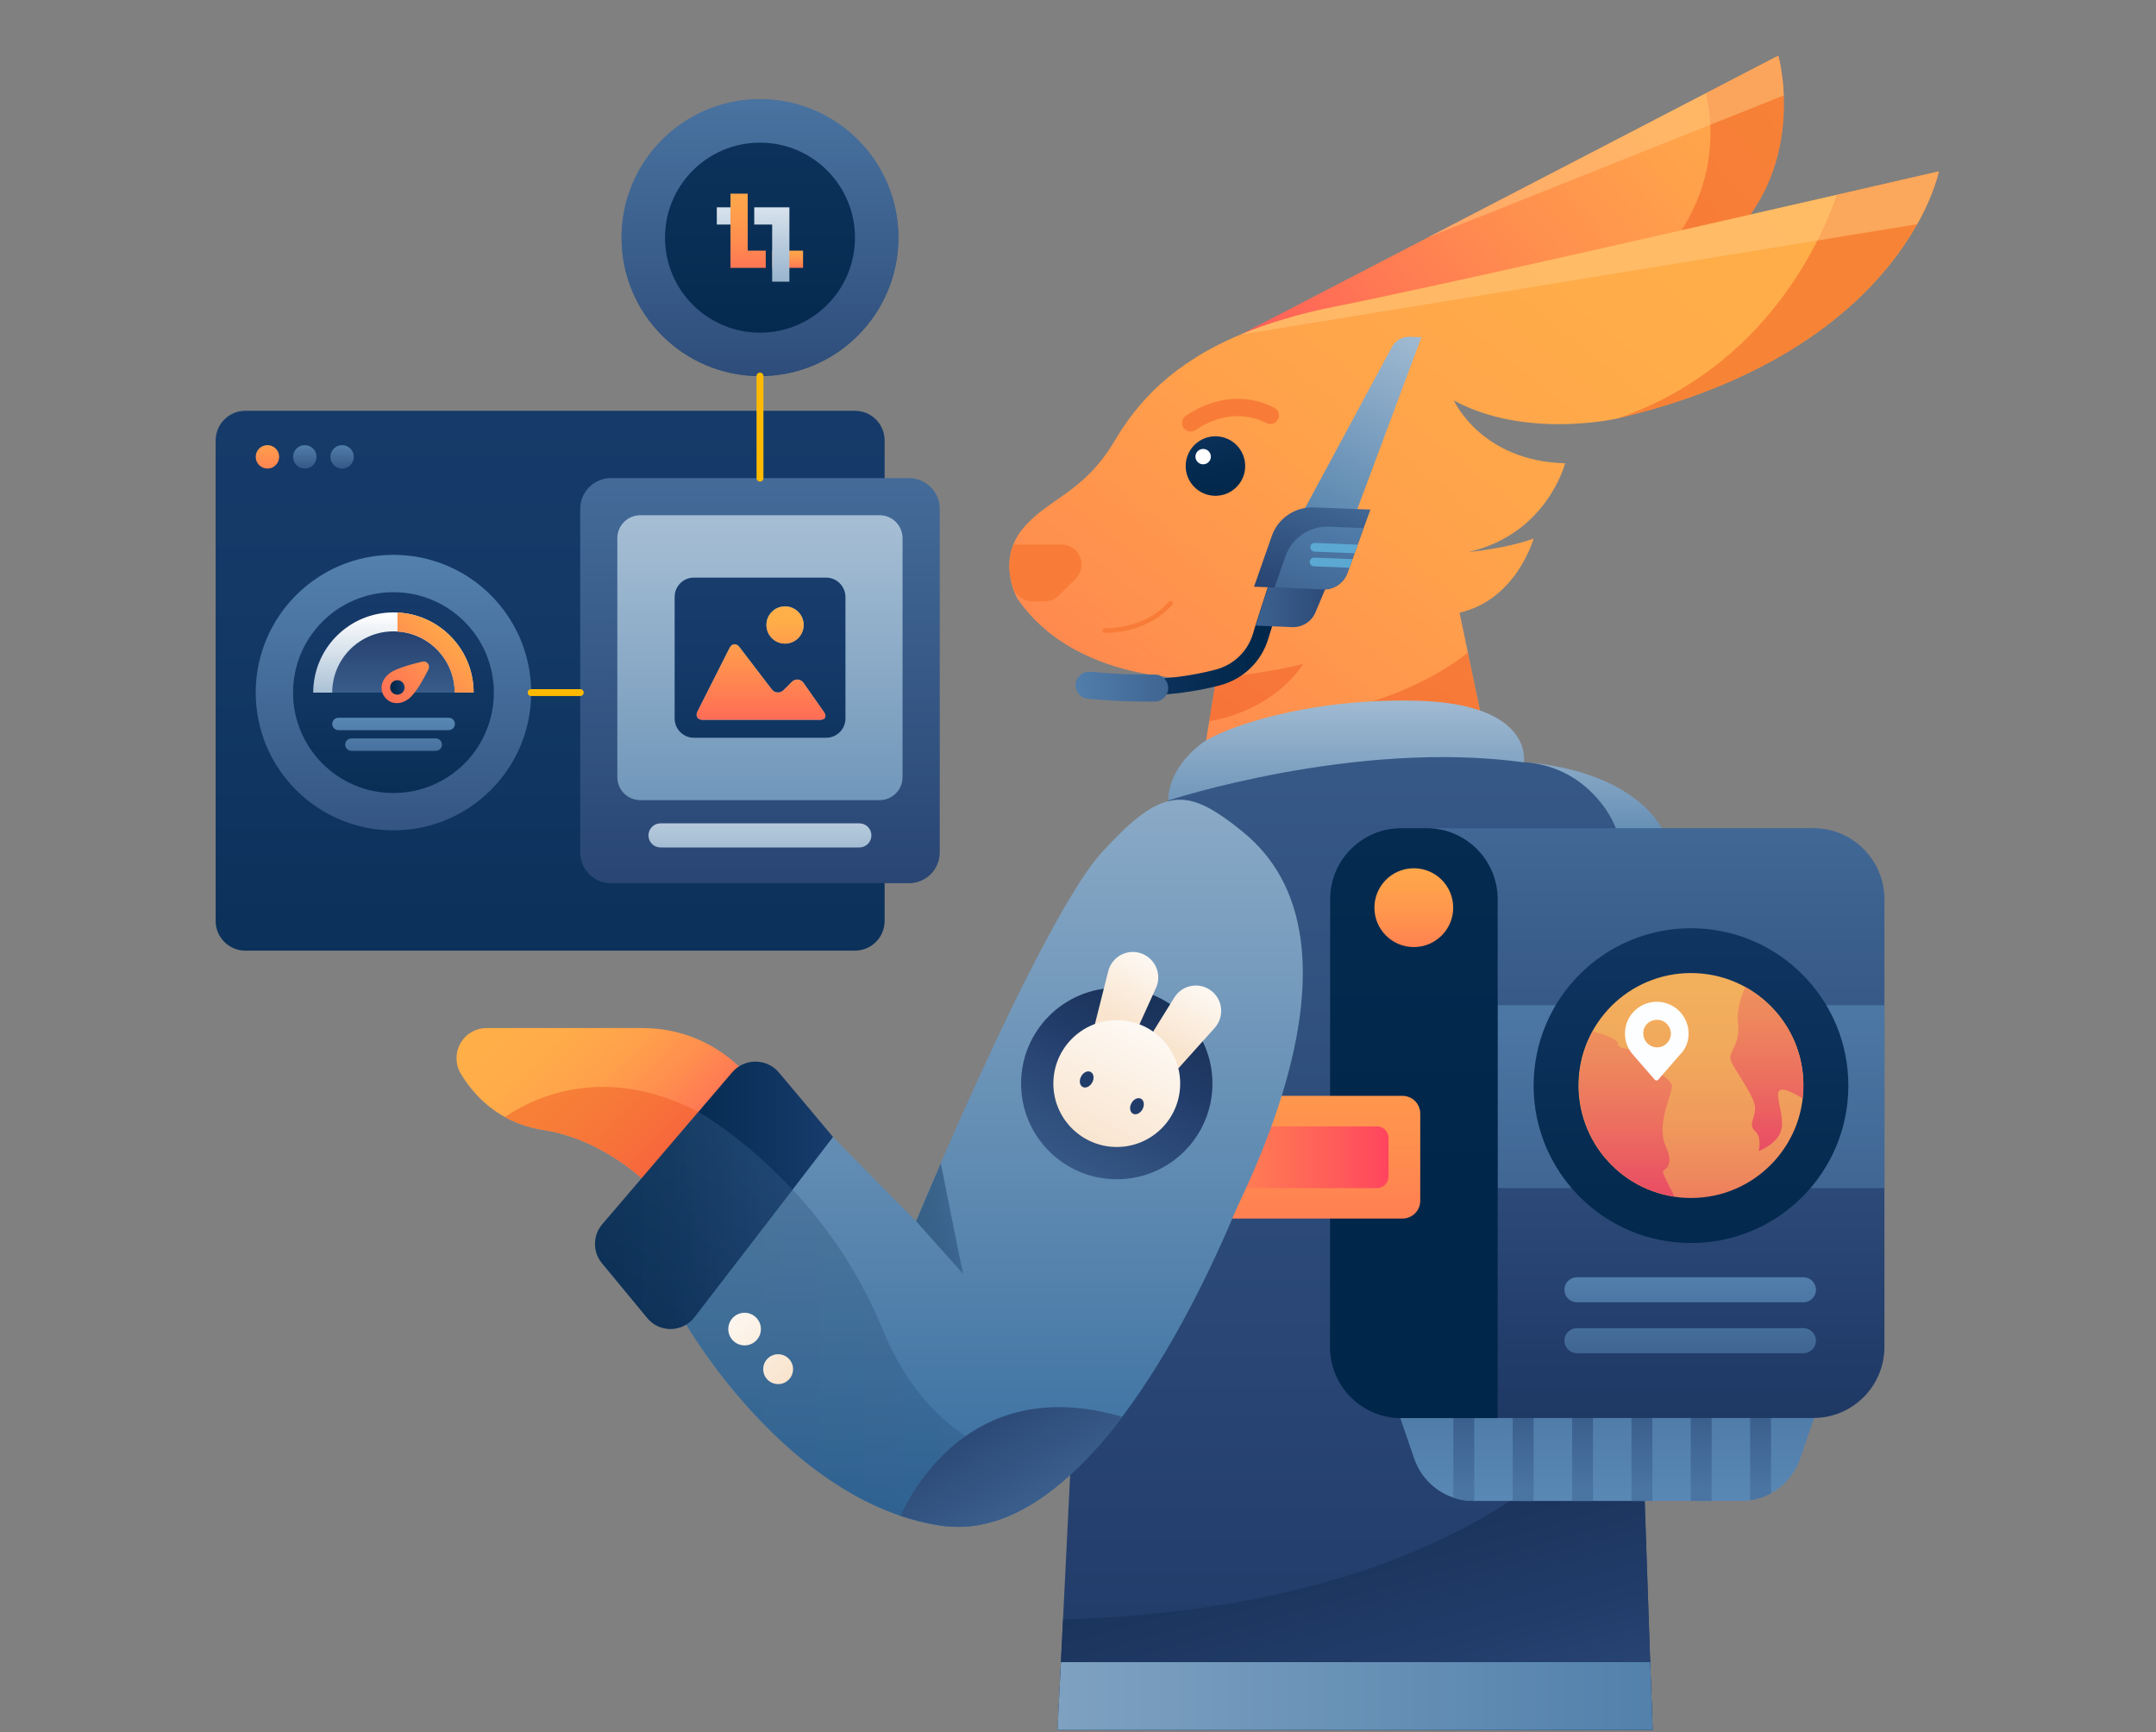 <svg width="300" height="241" viewBox="0 0 300 241" fill="none" xmlns="http://www.w3.org/2000/svg">
<rect x="0" y="0" width="300" height="241" fill="#808080" stroke="none"/>
<g clip-path="url(#clip0_2_1017)">
<g clip-path="url(#clip1_2_1017)">
<path d="M212.039 106.058C212.039 106.058 228.198 106.586 232.258 117.311V127.939H208.395L212.039 106.058Z" fill="url(#paint0_linear_2_1017)"/>
<path d="M229.957 240.67H147.163L147.626 231.24L147.914 225.326L148.905 205.203L149.337 196.444L163.194 130.832L162.731 116.671L162.555 111.428V111.349L185.411 101.135L212.023 106.026C217.586 106.41 221.07 109.383 223.132 112.164C224.794 114.401 225.721 117.103 225.817 119.9L228.262 191.409L229.621 231.224L229.957 240.67Z" fill="url(#paint1_linear_2_1017)"/>
<path d="M229.957 240.67H147.163L147.626 231.24L147.914 225.326C196.983 223.728 218.784 205.283 228.262 191.425L229.621 231.24L229.957 240.67Z" fill="url(#paint2_linear_2_1017)"/>
<path d="M253.452 194.287L250.479 202.95C249.76 205.043 248.29 206.721 246.436 207.745C245.54 208.24 244.566 208.576 243.526 208.72C243.111 208.783 242.696 208.815 242.264 208.815H205.007C204.048 208.815 203.105 208.656 202.225 208.352C199.732 207.505 197.686 205.539 196.791 202.95L193.818 194.287H253.452Z" fill="url(#paint3_linear_2_1017)"/>
<path d="M205.134 195.613V208.815H205.007C204.048 208.815 203.105 208.655 202.225 208.351V195.613H205.134ZM210.489 195.613V208.815H213.398V195.613H210.489ZM218.752 195.613V208.815H221.661V195.613H218.752ZM227.016 195.613V208.815H229.925V195.613H227.016ZM235.263 195.613V208.815H238.172V195.613H235.263ZM243.526 195.613V208.719C244.565 208.575 245.54 208.24 246.435 207.744V195.613H243.526Z" fill="url(#paint4_linear_2_1017)"/>
<path d="M262.211 125.111V187.382C262.211 192.848 257.784 197.275 252.317 197.275H194.953C189.487 197.275 185.059 192.848 185.059 187.382V125.111C185.059 119.644 189.487 115.217 194.953 115.217H252.317C257.784 115.217 262.211 119.644 262.211 125.111Z" fill="url(#paint5_linear_2_1017)"/>
<path d="M262.211 139.847H208.395V165.293H262.211V139.847Z" fill="url(#paint6_linear_2_1017)"/>
<path d="M208.395 197.291H194.969C189.503 197.291 185.075 192.864 185.075 187.398V125.111C185.075 119.644 189.503 115.217 194.969 115.217H198.501C203.968 115.217 208.395 119.644 208.395 125.111V197.291Z" fill="url(#paint7_linear_2_1017)"/>
<path d="M195.145 169.528H171.17C169.795 169.528 168.693 168.425 168.693 167.051V154.935C168.693 153.561 169.795 152.458 171.17 152.458H195.145C196.519 152.458 197.622 153.561 197.622 154.935V167.051C197.622 168.425 196.519 169.528 195.145 169.528Z" fill="url(#paint8_linear_2_1017)"/>
<path d="M191.597 165.293H170.323C169.428 165.293 168.708 164.573 168.708 163.678V158.324C168.708 157.429 169.428 156.709 170.323 156.709H191.597C192.492 156.709 193.211 157.429 193.211 158.324V163.678C193.211 164.557 192.492 165.293 191.597 165.293Z" fill="url(#paint9_linear_2_1017)"/>
<path d="M196.727 131.759C199.755 131.759 202.209 129.305 202.209 126.277C202.209 123.249 199.755 120.795 196.727 120.795C193.699 120.795 191.245 123.249 191.245 126.277C191.245 129.305 193.699 131.759 196.727 131.759Z" fill="url(#paint10_linear_2_1017)"/>
<path d="M235.295 172.933C247.394 172.933 257.192 163.135 257.192 151.035C257.192 138.936 247.394 129.138 235.295 129.138C223.196 129.138 213.398 138.952 213.398 151.035C213.398 163.119 223.212 172.933 235.295 172.933Z" fill="url(#paint11_linear_2_1017)"/>
<path d="M235.295 166.667C243.942 166.667 250.943 159.666 250.943 151.019C250.943 142.372 243.942 135.372 235.295 135.372C226.648 135.372 219.647 142.372 219.647 151.019C219.663 159.666 226.664 166.667 235.295 166.667Z" fill="url(#paint12_linear_2_1017)"/>
<path d="M242.839 137.306C242.184 138.888 241.64 140.726 241.832 142.181C242.248 145.521 240.378 146.256 240.825 147.519C241.273 148.782 244.214 152.554 244.214 154.136C244.214 155.718 243.207 156.438 244.214 157.365C245.221 158.244 244.709 160.13 244.709 160.13C244.709 160.13 247.97 158.979 247.97 156.438C247.97 153.944 246.707 151.675 247.97 151.595C248.577 151.563 249.776 152.17 250.815 152.794C250.895 152.186 250.927 151.563 250.927 150.955C250.943 145.105 247.682 139.991 242.839 137.306Z" fill="url(#paint13_linear_2_1017)"/>
<path d="M232.642 151.019C232.53 149.948 228.406 147.791 228.342 146.784C228.23 145.777 225.002 146.208 225.114 145.201C225.146 144.546 223.084 143.859 221.613 143.475C220.382 145.713 219.695 148.286 219.695 151.003C219.695 158.851 225.465 165.34 232.993 166.459C232.258 165.037 231.379 163.262 231.379 163.039C231.379 162.655 233.153 162.463 231.763 159.426C230.388 156.406 232.77 152.106 232.642 151.019Z" fill="url(#paint14_linear_2_1017)"/>
<path d="M234.959 143.795C234.959 141.366 232.993 139.368 230.532 139.368C228.102 139.368 226.105 141.334 226.105 143.795C226.105 144.914 226.52 145.905 227.176 146.672L230.244 150.204C230.404 150.364 230.628 150.364 230.74 150.204L233.808 146.672C234.576 145.905 234.959 144.914 234.959 143.795ZM230.58 141.877C231.651 141.877 232.498 142.756 232.498 143.795C232.498 144.866 231.619 145.713 230.58 145.713C229.509 145.713 228.662 144.834 228.662 143.795C228.614 142.724 229.493 141.877 230.58 141.877Z" fill="#FDFEFF"/>
<path d="M250.943 188.261H219.424C218.465 188.261 217.681 187.477 217.681 186.518C217.681 185.559 218.465 184.776 219.424 184.776H250.943C251.902 184.776 252.685 185.559 252.685 186.518C252.685 187.477 251.902 188.261 250.943 188.261Z" fill="url(#paint15_linear_2_1017)"/>
<path d="M250.943 181.18H219.423C218.464 181.18 217.681 180.397 217.681 179.438C217.681 178.479 218.464 177.695 219.423 177.695H250.943C251.902 177.695 252.685 178.479 252.685 179.438C252.685 180.397 251.902 181.18 250.943 181.18Z" fill="url(#paint16_linear_2_1017)"/>
<path d="M171.809 168.729C168.677 176.177 163.21 187.749 156.146 197.115C154.196 199.705 152.118 202.134 149.928 204.244C149.592 204.564 149.257 204.883 148.905 205.203C143.407 210.222 137.285 213.243 130.748 212.236C128.878 211.948 127.056 211.485 125.298 210.893C107.109 204.739 95.281 183.961 95.281 183.961C95.281 183.961 101.483 172.581 109.091 164.27C111.28 161.872 113.598 159.73 115.9 158.18L127.456 169.896C127.456 169.896 133.961 154.184 140.961 139.847C141.841 138.025 142.736 136.235 143.631 134.509C147.227 127.492 150.743 121.387 153.38 118.51C157.185 114.354 159.95 112.1 162.555 111.461C164.857 110.885 167.03 111.557 169.652 113.283C170.659 113.938 171.729 114.753 172.912 115.712C191.421 130.689 173.743 164.158 171.809 168.729Z" fill="url(#paint17_linear_2_1017)"/>
<path opacity="0.2" d="M149.928 204.244C144.174 209.822 137.701 213.291 130.764 212.22C109.522 208.943 95.297 183.945 95.297 183.945C95.297 183.945 101.515 172.565 109.107 164.254C113.902 169.145 119.128 175.97 122.788 184.888C129.486 201.223 141.936 204.34 149.928 204.244Z" fill="url(#paint18_linear_2_1017)"/>
<path d="M103.608 187.174C104.862 187.174 105.878 186.158 105.878 184.904C105.878 183.651 104.862 182.635 103.608 182.635C102.355 182.635 101.339 183.651 101.339 184.904C101.339 186.158 102.355 187.174 103.608 187.174Z" fill="url(#paint19_linear_2_1017)"/>
<path d="M108.275 192.56C109.423 192.56 110.353 191.63 110.353 190.482C110.353 189.335 109.423 188.404 108.275 188.404C107.128 188.404 106.198 189.335 106.198 190.482C106.198 191.63 107.128 192.56 108.275 192.56Z" fill="url(#paint20_linear_2_1017)"/>
<path d="M232.546 38.992C229.637 40.447 178.394 53.361 178.394 53.361L172.624 46.552L198.629 33.062L247.442 7.745C247.442 7.745 248.066 9.95 248.194 13.275C248.481 20.196 246.611 31.959 232.546 38.992Z" fill="url(#paint21_linear_2_1017)"/>
<path opacity="0.5" d="M225.002 41.262C229.094 40.143 231.939 39.296 232.562 38.992C253.388 28.587 247.458 7.745 247.458 7.745L237.373 12.971C238.556 18.038 239.643 30.665 225.002 41.262Z" fill="#F15A24"/>
<path d="M269.786 23.84C269.786 23.84 269.196 26.861 266.766 31.192C262.195 39.328 251.103 52.082 225.114 58.204C225.114 58.204 212.295 61.177 202.306 55.711C202.306 55.711 206.061 64.15 217.777 64.454C217.777 64.454 215.284 74.299 204.335 76.793C204.335 76.793 209.434 76.377 213.398 74.923C213.398 74.923 211 83.458 203.089 85.232L204.255 90.81L206.525 101.679L186.722 104.332L167.174 106.953L168.261 100.336L169.236 94.374C169.236 94.374 150.28 96.037 141.537 83.234C141.537 83.234 141.345 82.882 141.105 82.259C140.61 80.916 139.971 78.375 140.993 75.77C141.265 75.098 141.633 74.411 142.16 73.756C145.597 69.376 150.695 68.753 155.075 61.369C158.239 56.014 163.034 50.564 172.624 46.536C176.285 45.002 180.648 43.659 185.891 42.62C199.237 39.983 235.359 31.735 255.578 27.1C264.097 25.151 269.786 23.84 269.786 23.84Z" fill="url(#paint22_linear_2_1017)"/>
<path opacity="0.5" d="M206.509 101.679L186.722 104.332C181.303 102.318 176.301 100.416 176.301 100.416C191.964 99.074 200.611 93.703 204.24 90.794L206.509 101.679Z" fill="#F15A24"/>
<path opacity="0.5" d="M269.786 23.84C269.786 23.84 264.944 48.838 225.114 58.204C245.524 51.155 253.34 33.622 255.594 27.116C264.097 25.151 269.786 23.84 269.786 23.84Z" fill="#F15A24"/>
<path d="M162.571 111.365C162.571 111.365 188.496 102.83 212.039 106.058C212.039 106.058 213.462 97.939 197.287 97.492C181.959 97.06 169.891 101.311 167.11 103.501C162.219 107.305 162.571 111.365 162.571 111.365Z" fill="url(#paint23_linear_2_1017)"/>
<path opacity="0.5" d="M181.319 92.376C181.319 92.376 177.739 98.626 168.261 100.352L169.236 94.39C169.236 94.39 176.732 93.559 181.319 92.376Z" fill="#F15A24"/>
<path d="M169.124 68.977C171.41 68.977 173.264 67.123 173.264 64.837C173.264 62.551 171.41 60.697 169.124 60.697C166.838 60.697 164.984 62.551 164.984 64.837C164.984 67.123 166.838 68.977 169.124 68.977Z" fill="url(#paint24_linear_2_1017)"/>
<path d="M167.414 64.598C168.005 64.598 168.485 64.118 168.485 63.527C168.485 62.936 168.005 62.456 167.414 62.456C166.823 62.456 166.343 62.936 166.343 63.527C166.343 64.118 166.823 64.598 167.414 64.598Z" fill="white"/>
<path d="M165.672 60.042C165.304 60.042 164.952 59.883 164.713 59.579C164.313 59.052 164.409 58.3 164.936 57.901C165.176 57.725 170.85 53.441 177.308 56.718C177.899 57.022 178.139 57.741 177.835 58.332C177.531 58.924 176.812 59.163 176.221 58.86C171.138 56.286 166.599 59.659 166.407 59.803C166.183 59.963 165.927 60.042 165.672 60.042Z" fill="#F87C38"/>
<path d="M149.672 80.517L147.323 82.867C146.811 83.378 146.124 83.666 145.405 83.666H143.631C142.911 83.666 142.224 83.378 141.713 82.867L141.121 82.275C140.626 80.933 139.986 78.391 141.009 75.786C141.137 75.77 141.265 75.754 141.393 75.754H147.642C148.409 75.754 149.161 76.042 149.704 76.585C150.759 77.704 150.743 79.446 149.672 80.517Z" fill="#F87C38"/>
<path d="M153.972 88.045C153.812 88.045 153.716 88.045 153.7 88.045C153.524 88.029 153.38 87.885 153.397 87.71C153.412 87.534 153.556 87.406 153.732 87.406C153.78 87.406 159.151 87.63 162.651 83.714C162.763 83.586 162.97 83.57 163.098 83.682C163.226 83.794 163.242 84.001 163.13 84.129C159.838 87.805 155.171 88.045 153.972 88.045Z" fill="#F87C38"/>
<path opacity="0.5" d="M269.786 23.84C269.786 23.84 269.196 26.861 266.766 31.192L172.624 46.552C176.285 45.018 180.648 43.675 185.891 42.636C199.237 39.999 235.359 31.752 255.578 27.116C264.097 25.151 269.786 23.84 269.786 23.84Z" fill="#FFCA83"/>
<path opacity="0.5" d="M248.21 13.275L198.629 33.062L247.442 7.745C247.442 7.745 248.082 9.95 248.21 13.275Z" fill="#FFCA83"/>
<path d="M152.262 95.317C152.198 95.941 152.661 96.484 153.269 96.548C154.275 96.644 155.234 96.708 156.178 96.74C162.043 96.964 166.695 96.149 169.731 95.35C172.976 94.502 175.501 92.073 176.476 88.876L177.004 87.15L178.474 82.371C178.666 81.78 178.331 81.156 177.723 80.965C177.276 80.837 176.828 80.98 176.54 81.3L174.75 86.83L174.686 87.038L174.335 88.205C173.583 90.65 171.649 92.504 169.156 93.16C165.816 94.039 160.381 94.95 153.476 94.295C152.869 94.247 152.326 94.694 152.262 95.317Z" fill="url(#paint25_linear_2_1017)"/>
<path d="M156.273 97.539C157.76 97.603 159.246 97.619 160.701 97.603C161.74 97.587 162.571 96.74 162.555 95.701C162.539 94.662 161.692 93.831 160.653 93.847C157.712 93.879 154.707 93.751 151.718 93.463C150.679 93.367 149.768 94.119 149.672 95.158C149.576 96.197 150.327 97.108 151.367 97.203C152.997 97.363 154.643 97.475 156.273 97.539Z" fill="url(#paint26_linear_2_1017)"/>
<path d="M174.702 87.038L179.817 87.246C181.223 87.294 182.502 86.479 183.045 85.184L184.532 81.652L176.796 80.613L176.572 81.3L174.782 86.83L174.702 87.038Z" fill="url(#paint27_linear_2_1017)"/>
<path d="M188.416 72.03L197.782 46.92L196.184 46.856C195.145 46.808 194.17 47.367 193.675 48.278L180.776 72.205L188.416 72.03Z" fill="url(#paint28_linear_2_1017)"/>
<path d="M174.495 81.62L184.068 82.004C185.603 82.068 186.993 81.124 187.505 79.686L189.758 73.452L190.686 70.895L182.806 70.591C180.201 70.496 177.835 72.094 176.972 74.555L174.495 81.62Z" fill="url(#paint29_linear_2_1017)"/>
<path d="M177.355 81.731L184.052 82.003C185.587 82.067 186.977 81.124 187.489 79.686L187.745 78.982L188.176 77.784L188.464 76.968L188.895 75.77L189.727 73.468L184.916 73.276C182.214 73.164 179.753 74.843 178.858 77.4L177.355 81.731Z" fill="url(#paint30_linear_2_1017)"/>
<path d="M182.326 76.105C182.31 76.441 182.582 76.729 182.918 76.745L188.496 76.969L188.927 75.77L182.966 75.53C182.63 75.514 182.342 75.77 182.326 76.105Z" fill="#5BA8D3"/>
<path d="M182.246 78.151C182.23 78.487 182.502 78.775 182.838 78.791L187.761 78.983L188.192 77.784L182.886 77.576C182.55 77.56 182.262 77.816 182.246 78.151Z" fill="#5BA8D3"/>
<path d="M103.928 149.485L98.574 155.447L90.182 164.797C90.182 164.797 84.252 158.548 75.494 157.189C73.448 156.87 71.706 156.214 70.235 155.399C66.911 153.545 64.977 150.844 64.098 149.341C63.906 149.022 63.762 148.67 63.666 148.318C63.57 147.967 63.522 147.583 63.522 147.216C63.522 144.898 65.392 143.028 67.71 143.028H89.479C94.61 143.028 99.517 145.058 103.145 148.686L103.928 149.485Z" fill="url(#paint31_linear_2_1017)"/>
<path opacity="0.5" d="M98.59 155.447L90.198 164.797C90.198 164.797 84.269 158.548 75.51 157.189C73.464 156.87 71.722 156.214 70.251 155.399C73.432 153.273 83.981 147.12 98.59 155.447Z" fill="#F15A24"/>
<path d="M155.394 164.062C162.748 164.062 168.708 158.101 168.708 150.748C168.708 143.394 162.748 137.434 155.394 137.434C148.041 137.434 142.08 143.394 142.08 150.748C142.08 158.101 148.041 164.062 155.394 164.062Z" fill="url(#paint32_linear_2_1017)"/>
<path d="M229.957 240.67H147.147L147.626 231.24H229.621L229.957 240.67Z" fill="url(#paint33_linear_2_1017)"/>
<path opacity="0.4" d="M127.471 169.896L133.993 177.2L130.908 161.84L127.471 169.896Z" fill="url(#paint34_linear_2_1017)"/>
<path d="M156.401 147.264L151.574 145.569L154.211 135.1C154.723 133.086 156.849 131.951 158.799 132.639C160.749 133.326 161.708 135.532 160.861 137.418L156.401 147.264Z" fill="url(#paint35_linear_2_1017)"/>
<path d="M157.712 147.951L161.819 151.02L169.028 142.996C170.402 141.445 170.163 139.048 168.517 137.817C166.854 136.571 164.489 137.018 163.402 138.776L157.712 147.951Z" fill="url(#paint36_linear_2_1017)"/>
<path d="M155.394 159.57C160.267 159.57 164.217 155.62 164.217 150.748C164.217 145.875 160.267 141.925 155.394 141.925C150.522 141.925 146.572 145.875 146.572 150.748C146.572 155.62 150.522 159.57 155.394 159.57Z" fill="url(#paint37_linear_2_1017)"/>
<path d="M151.984 150.589C152.292 150.012 152.193 149.36 151.765 149.132C151.336 148.904 150.74 149.186 150.433 149.762C150.126 150.339 150.224 150.991 150.653 151.22C151.081 151.448 151.677 151.166 151.984 150.589Z" fill="#223C6A"/>
<path d="M158.981 154.313C159.288 153.736 159.19 153.084 158.761 152.855C158.333 152.627 157.737 152.91 157.43 153.486C157.122 154.063 157.221 154.715 157.649 154.943C158.078 155.172 158.674 154.889 158.981 154.313Z" fill="#223C6A"/>
<path d="M115.915 158.18L110.289 165.5L96.624 183.258C94.977 185.384 91.781 185.448 90.07 183.37L83.757 175.73C82.462 174.163 82.478 171.878 83.805 170.327L97.183 154.68L101.882 149.181C103.592 147.184 106.693 147.199 108.387 149.213L115.915 158.18Z" fill="url(#paint38_linear_2_1017)"/>
<path opacity="0.3" d="M110.273 165.501L96.608 183.258C94.961 185.384 91.765 185.448 90.055 183.37L83.741 175.73C82.446 174.163 82.462 171.878 83.789 170.327L97.167 154.68C98.318 155.351 104.088 158.836 110.273 165.501Z" fill="url(#paint39_linear_2_1017)"/>
<path d="M156.146 197.116C154.196 199.705 152.118 202.134 149.928 204.244C144.174 209.822 137.701 213.291 130.764 212.22C128.894 211.932 127.072 211.469 125.314 210.877C127.583 205.97 136.246 191.266 156.146 197.116Z" fill="url(#paint40_linear_2_1017)"/>
<path d="M123.092 61.273V128.131C123.092 130.401 121.238 132.255 118.968 132.255H34.129C31.859 132.255 30.005 130.401 30.005 128.131V61.273C30.005 59.004 31.859 57.149 34.129 57.149H118.952C121.238 57.149 123.092 58.988 123.092 61.273Z" fill="url(#paint41_linear_2_1017)"/>
<path d="M54.747 115.52C65.331 115.52 73.911 106.941 73.911 96.357C73.911 85.773 65.331 77.192 54.747 77.192C44.163 77.192 35.583 85.773 35.583 96.357C35.583 106.941 44.163 115.52 54.747 115.52Z" fill="url(#paint42_linear_2_1017)"/>
<path d="M54.747 110.326C62.462 110.326 68.717 104.072 68.717 96.357C68.717 88.642 62.462 82.387 54.747 82.387C47.032 82.387 40.778 88.642 40.778 96.357C40.778 104.072 47.032 110.326 54.747 110.326Z" fill="url(#paint43_linear_2_1017)"/>
<path d="M62.435 101.583H47.091C46.612 101.583 46.228 101.2 46.228 100.72C46.228 100.241 46.612 99.857 47.091 99.857H62.435C62.915 99.857 63.298 100.241 63.298 100.72C63.298 101.183 62.915 101.583 62.435 101.583Z" fill="url(#paint44_linear_2_1017)"/>
<path d="M60.629 104.46H48.898C48.418 104.46 48.034 104.076 48.034 103.597C48.034 103.117 48.418 102.734 48.898 102.734H60.629C61.109 102.734 61.492 103.117 61.492 103.597C61.508 104.076 61.109 104.46 60.629 104.46Z" fill="url(#paint45_linear_2_1017)"/>
<path d="M54.747 85.2C48.594 85.2 43.591 90.187 43.591 96.357H65.904C65.904 90.187 60.901 85.2 54.747 85.2Z" fill="url(#paint46_linear_2_1017)"/>
<path d="M56.905 97.188C55.674 98.147 54.3 97.971 53.549 96.996C52.797 96.037 52.957 94.646 54.188 93.687C55.083 92.984 57.289 92.393 58.791 92.041C59.414 91.897 59.91 92.552 59.622 93.112C58.935 94.487 57.816 96.484 56.905 97.188Z" fill="url(#paint47_linear_2_1017)"/>
<path d="M55.291 96.644C55.847 96.644 56.298 96.193 56.298 95.637C56.298 95.081 55.847 94.63 55.291 94.63C54.735 94.63 54.284 95.081 54.284 95.637C54.284 96.193 54.735 96.644 55.291 96.644Z" fill="url(#paint48_linear_2_1017)"/>
<path d="M65.904 96.357H63.266C63.266 91.833 59.75 88.141 55.291 87.853C55.115 87.837 54.923 87.837 54.747 87.837C50.048 87.837 46.228 91.658 46.228 96.357H43.591C43.591 90.203 48.578 85.2 54.747 85.2C54.923 85.2 55.115 85.2 55.291 85.216C61.205 85.488 65.904 90.379 65.904 96.357Z" fill="url(#paint49_linear_2_1017)"/>
<path d="M65.904 96.356H63.266C63.266 94.294 62.531 92.392 61.3 90.906C59.846 89.164 57.72 87.997 55.307 87.853V85.216C58.551 85.376 61.444 86.926 63.378 89.275C64.961 91.194 65.904 93.655 65.904 96.356Z" fill="url(#paint50_linear_2_1017)"/>
<path d="M37.214 65.189C38.114 65.189 38.844 64.459 38.844 63.559C38.844 62.658 38.114 61.928 37.214 61.928C36.313 61.928 35.583 62.658 35.583 63.559C35.583 64.459 36.313 65.189 37.214 65.189Z" fill="url(#paint51_linear_2_1017)"/>
<path d="M42.408 65.189C43.309 65.189 44.039 64.459 44.039 63.559C44.039 62.658 43.309 61.928 42.408 61.928C41.508 61.928 40.778 62.658 40.778 63.559C40.778 64.459 41.508 65.189 42.408 65.189Z" fill="url(#paint52_linear_2_1017)"/>
<path d="M47.603 65.189C48.503 65.189 49.233 64.459 49.233 63.559C49.233 62.658 48.503 61.928 47.603 61.928C46.702 61.928 45.972 62.658 45.972 63.559C45.972 64.459 46.702 65.189 47.603 65.189Z" fill="url(#paint53_linear_2_1017)"/>
<path d="M126.481 122.873H85.02C82.654 122.873 80.736 120.955 80.736 118.589V70.799C80.736 68.434 82.654 66.516 85.02 66.516H126.481C128.846 66.516 130.764 68.434 130.764 70.799V118.589C130.764 120.955 128.846 122.873 126.481 122.873Z" fill="url(#paint54_linear_2_1017)"/>
<path d="M122.389 111.317H89.096C87.321 111.317 85.899 109.879 85.899 108.12V74.875C85.899 73.101 87.337 71.678 89.096 71.678H122.389C124.163 71.678 125.586 73.117 125.586 74.875V108.104C125.601 109.879 124.163 111.317 122.389 111.317Z" fill="url(#paint55_linear_2_1017)"/>
<path d="M114.941 80.357H96.56C95.073 80.357 93.874 81.556 93.874 83.042V99.953C93.874 101.439 95.073 102.638 96.56 102.638H114.956C116.443 102.638 117.642 101.439 117.642 99.953V83.042C117.626 81.556 116.427 80.357 114.941 80.357ZM109.235 84.353C110.673 84.353 111.824 85.52 111.824 86.942C111.824 88.365 110.657 89.531 109.235 89.531C107.796 89.531 106.645 88.365 106.645 86.942C106.645 85.52 107.796 84.353 109.235 84.353ZM114.109 100.144H105.75H97.775C97.055 100.144 96.736 99.633 97.055 98.978L101.515 90.155C101.834 89.515 102.458 89.452 102.889 90.027L107.365 95.877C107.796 96.452 108.563 96.5 109.059 95.989L110.161 94.886C110.673 94.374 111.408 94.438 111.824 95.03L114.669 99.09C115.068 99.681 114.813 100.144 114.109 100.144Z" fill="url(#paint56_linear_2_1017)"/>
<path d="M106.645 86.958C106.645 85.52 107.812 84.369 109.235 84.369C110.673 84.369 111.824 85.536 111.824 86.958C111.824 88.397 110.657 89.548 109.235 89.548C107.796 89.548 106.645 88.381 106.645 86.958ZM111.824 95.03C111.408 94.439 110.673 94.375 110.161 94.886L109.059 95.989C108.547 96.501 107.796 96.453 107.365 95.877L102.889 90.027C102.458 89.452 101.834 89.516 101.515 90.155L97.055 98.978C96.736 99.617 97.055 100.145 97.775 100.145H105.75H114.109C114.829 100.145 115.068 99.665 114.669 99.074L111.824 95.03Z" fill="url(#paint57_linear_2_1017)"/>
<path d="M119.576 117.902H91.909C90.982 117.902 90.23 117.151 90.23 116.224C90.23 115.297 90.982 114.545 91.909 114.545H119.576C120.503 114.545 121.254 115.297 121.254 116.224C121.254 117.151 120.503 117.902 119.576 117.902Z" fill="url(#paint58_linear_2_1017)"/>
<path d="M105.75 52.323C116.387 52.323 125.01 43.7 125.01 33.063C125.01 22.426 116.387 13.803 105.75 13.803C95.113 13.803 86.49 22.426 86.49 33.063C86.49 43.7 95.113 52.323 105.75 52.323Z" fill="url(#paint59_linear_2_1017)"/>
<path d="M105.75 52.323C116.387 52.323 125.01 43.7 125.01 33.063C125.01 22.426 116.387 13.803 105.75 13.803C95.113 13.803 86.49 22.426 86.49 33.063C86.49 43.7 95.113 52.323 105.75 52.323Z" fill="url(#paint60_linear_2_1017)"/>
<path d="M105.75 46.281C113.05 46.281 118.968 40.363 118.968 33.062C118.968 25.762 113.05 19.844 105.75 19.844C98.45 19.844 92.532 25.762 92.532 33.062C92.532 40.363 98.45 46.281 105.75 46.281Z" fill="url(#paint61_linear_2_1017)"/>
<path d="M111.744 34.869H107.444V37.266H111.744V34.869Z" fill="url(#paint62_linear_2_1017)"/>
<path d="M104.04 31.24H99.74V28.843H104.04V31.24ZM104.951 28.843V31.24H107.444V39.184H109.842V28.843H104.951Z" fill="url(#paint63_linear_2_1017)"/>
<path d="M106.549 34.869H104.04V26.941H101.642V37.266H106.549V34.869Z" fill="url(#paint64_linear_2_1017)"/>
<path d="M80.736 96.836H73.911C73.64 96.836 73.432 96.628 73.432 96.356C73.432 96.085 73.64 95.877 73.911 95.877H80.736C81.008 95.877 81.216 96.085 81.216 96.356C81.216 96.628 80.992 96.836 80.736 96.836Z" fill="#FFBA00"/>
<path d="M105.75 66.995C105.478 66.995 105.271 66.787 105.271 66.516V52.322C105.271 52.051 105.478 51.843 105.75 51.843C106.022 51.843 106.23 52.051 106.23 52.322V66.516C106.23 66.787 106.006 66.995 105.75 66.995Z" fill="#FFBA00"/>
</g>
</g>
<defs>
<linearGradient id="paint0_linear_2_1017" x1="220.32" y1="127.618" x2="220.32" y2="75.232" gradientUnits="userSpaceOnUse">
<stop stop-color="#386E9F"/>
<stop offset="1" stop-color="white"/>
</linearGradient>
<linearGradient id="paint1_linear_2_1017" x1="188.552" y1="472.225" x2="188.552" y2="-12.92" gradientUnits="userSpaceOnUse">
<stop stop-color="#03192E"/>
<stop offset="0.5" stop-color="#223C6A"/>
<stop offset="1" stop-color="#4A74A2"/>
</linearGradient>
<linearGradient id="paint2_linear_2_1017" x1="171.482" y1="157.696" x2="212.411" y2="304.851" gradientUnits="userSpaceOnUse">
<stop stop-color="#03192E"/>
<stop offset="0.5" stop-color="#223C6A"/>
<stop offset="1" stop-color="#4A74A2"/>
</linearGradient>
<linearGradient id="paint3_linear_2_1017" x1="223.638" y1="136.873" x2="223.638" y2="210.297" gradientUnits="userSpaceOnUse">
<stop stop-color="#223C6A"/>
<stop offset="1" stop-color="#5A8AB7"/>
</linearGradient>
<linearGradient id="paint4_linear_2_1017" x1="224.333" y1="154.163" x2="224.333" y2="207.165" gradientUnits="userSpaceOnUse">
<stop stop-color="#03192E"/>
<stop offset="0.5" stop-color="#223C6A"/>
<stop offset="1" stop-color="#4A74A2"/>
</linearGradient>
<linearGradient id="paint5_linear_2_1017" x1="223.638" y1="282.602" x2="223.638" y2="94.635" gradientUnits="userSpaceOnUse">
<stop stop-color="#03192E"/>
<stop offset="0.5" stop-color="#223C6A"/>
<stop offset="1" stop-color="#4A74A2"/>
</linearGradient>
<linearGradient id="paint6_linear_2_1017" x1="235.302" y1="229.661" x2="235.302" y2="111.335" gradientUnits="userSpaceOnUse">
<stop stop-color="#223C6A"/>
<stop offset="1" stop-color="#5A8AB7"/>
</linearGradient>
<linearGradient id="paint7_linear_2_1017" x1="196.727" y1="165.612" x2="196.727" y2="29.992" gradientUnits="userSpaceOnUse">
<stop stop-color="#002649"/>
<stop offset="0.321" stop-color="#042A4F"/>
<stop offset="0.748" stop-color="#0F3460"/>
<stop offset="1" stop-color="#183D6D"/>
</linearGradient>
<linearGradient id="paint8_linear_2_1017" x1="183.164" y1="207.115" x2="183.164" y2="102.448" gradientUnits="userSpaceOnUse">
<stop stop-color="#FF2A64"/>
<stop offset="0.031" stop-color="#FF3462"/>
<stop offset="0.169" stop-color="#FF595A"/>
<stop offset="0.313" stop-color="#FF7854"/>
<stop offset="0.463" stop-color="#FF904E"/>
<stop offset="0.62" stop-color="#FFA24B"/>
<stop offset="0.791" stop-color="#FFAC49"/>
<stop offset="1" stop-color="#FFAF48"/>
</linearGradient>
<linearGradient id="paint9_linear_2_1017" x1="200.719" y1="160.991" x2="118.424" y2="160.991" gradientUnits="userSpaceOnUse">
<stop stop-color="#FF2A64"/>
<stop offset="0.031" stop-color="#FF3462"/>
<stop offset="0.169" stop-color="#FF595A"/>
<stop offset="0.313" stop-color="#FF7854"/>
<stop offset="0.463" stop-color="#FF904E"/>
<stop offset="0.62" stop-color="#FFA24B"/>
<stop offset="0.791" stop-color="#FFAC49"/>
<stop offset="1" stop-color="#FFAF48"/>
</linearGradient>
<linearGradient id="paint10_linear_2_1017" x1="196.727" y1="144.532" x2="196.727" y2="110" gradientUnits="userSpaceOnUse">
<stop stop-color="#FF2A64"/>
<stop offset="0.031" stop-color="#FF3462"/>
<stop offset="0.169" stop-color="#FF595A"/>
<stop offset="0.313" stop-color="#FF7854"/>
<stop offset="0.463" stop-color="#FF904E"/>
<stop offset="0.62" stop-color="#FFA24B"/>
<stop offset="0.791" stop-color="#FFAC49"/>
<stop offset="1" stop-color="#FFAF48"/>
</linearGradient>
<linearGradient id="paint11_linear_2_1017" x1="235.302" y1="193.224" x2="235.302" y2="110.417" gradientUnits="userSpaceOnUse">
<stop stop-color="#002649"/>
<stop offset="0.321" stop-color="#042A4F"/>
<stop offset="0.748" stop-color="#0F3460"/>
<stop offset="1" stop-color="#183D6D"/>
</linearGradient>
<linearGradient id="paint12_linear_2_1017" x1="235.302" y1="181.17" x2="235.302" y2="122.016" gradientUnits="userSpaceOnUse">
<stop stop-color="#E94367"/>
<stop offset="0.08" stop-color="#EA5662"/>
<stop offset="0.18" stop-color="#EC705F"/>
<stop offset="0.29" stop-color="#EE875D"/>
<stop offset="0.42" stop-color="#F0995C"/>
<stop offset="0.56" stop-color="#F1A75C"/>
<stop offset="0.73" stop-color="#F2AF5C"/>
<stop offset="1" stop-color="#F2B15C"/>
</linearGradient>
<linearGradient id="paint13_linear_2_1017" x1="245.856" y1="163.145" x2="245.856" y2="89.167" gradientUnits="userSpaceOnUse">
<stop stop-color="#E94367"/>
<stop offset="0.08" stop-color="#EA5662"/>
<stop offset="0.18" stop-color="#EC705F"/>
<stop offset="0.29" stop-color="#EE875D"/>
<stop offset="0.42" stop-color="#F0995C"/>
<stop offset="0.56" stop-color="#F1A75C"/>
<stop offset="0.73" stop-color="#F2AF5C"/>
<stop offset="1" stop-color="#F2B15C"/>
</linearGradient>
<linearGradient id="paint14_linear_2_1017" x1="226.344" y1="169.454" x2="226.344" y2="95.119" gradientUnits="userSpaceOnUse">
<stop stop-color="#E94367"/>
<stop offset="0.08" stop-color="#EA5662"/>
<stop offset="0.18" stop-color="#EC705F"/>
<stop offset="0.29" stop-color="#EE875D"/>
<stop offset="0.42" stop-color="#F0995C"/>
<stop offset="0.56" stop-color="#F1A75C"/>
<stop offset="0.73" stop-color="#F2AF5C"/>
<stop offset="1" stop-color="#F2B15C"/>
</linearGradient>
<linearGradient id="paint15_linear_2_1017" x1="235.181" y1="205.074" x2="235.181" y2="173.01" gradientUnits="userSpaceOnUse">
<stop stop-color="#223C6A"/>
<stop offset="1" stop-color="#5A8AB7"/>
</linearGradient>
<linearGradient id="paint16_linear_2_1017" x1="235.181" y1="205.074" x2="235.181" y2="173.01" gradientUnits="userSpaceOnUse">
<stop stop-color="#223C6A"/>
<stop offset="1" stop-color="#5A8AB7"/>
</linearGradient>
<linearGradient id="paint17_linear_2_1017" x1="138.288" y1="211.005" x2="138.288" y2="-31.347" gradientUnits="userSpaceOnUse">
<stop stop-color="#386E9F"/>
<stop offset="1" stop-color="white"/>
</linearGradient>
<linearGradient id="paint18_linear_2_1017" x1="95.29" y1="188.342" x2="149.923" y2="188.342" gradientUnits="userSpaceOnUse">
<stop stop-color="#002649"/>
<stop offset="0.321" stop-color="#042A4F"/>
<stop offset="0.748" stop-color="#0F3460"/>
<stop offset="1" stop-color="#183D6D"/>
</linearGradient>
<linearGradient id="paint19_linear_2_1017" x1="98.674" y1="179.181" x2="109.609" y2="191.886" gradientUnits="userSpaceOnUse">
<stop stop-color="white"/>
<stop offset="1" stop-color="#F9E4CE"/>
</linearGradient>
<linearGradient id="paint20_linear_2_1017" x1="98.601" y1="179.243" x2="109.537" y2="191.949" gradientUnits="userSpaceOnUse">
<stop stop-color="white"/>
<stop offset="1" stop-color="#F9E4CE"/>
</linearGradient>
<linearGradient id="paint21_linear_2_1017" x1="164.051" y1="76.141" x2="271.946" y2="-15.507" gradientUnits="userSpaceOnUse">
<stop stop-color="#FF2A64"/>
<stop offset="0.031" stop-color="#FF3462"/>
<stop offset="0.169" stop-color="#FF595A"/>
<stop offset="0.313" stop-color="#FF7854"/>
<stop offset="0.463" stop-color="#FF904E"/>
<stop offset="0.62" stop-color="#FFA24B"/>
<stop offset="0.791" stop-color="#FFAC49"/>
<stop offset="1" stop-color="#FFAF48"/>
</linearGradient>
<linearGradient id="paint22_linear_2_1017" x1="104.767" y1="177.592" x2="245.988" y2="0.963" gradientUnits="userSpaceOnUse">
<stop stop-color="#FF2A64"/>
<stop offset="0.031" stop-color="#FF3462"/>
<stop offset="0.169" stop-color="#FF595A"/>
<stop offset="0.313" stop-color="#FF7854"/>
<stop offset="0.463" stop-color="#FF904E"/>
<stop offset="0.62" stop-color="#FFA24B"/>
<stop offset="0.791" stop-color="#FFAC49"/>
<stop offset="1" stop-color="#FFAF48"/>
</linearGradient>
<linearGradient id="paint23_linear_2_1017" x1="187.315" y1="127.795" x2="187.315" y2="69.91" gradientUnits="userSpaceOnUse">
<stop stop-color="#386E9F"/>
<stop offset="1" stop-color="white"/>
</linearGradient>
<linearGradient id="paint24_linear_2_1017" x1="170.293" y1="70.514" x2="166.891" y2="54.059" gradientUnits="userSpaceOnUse">
<stop stop-color="#002649"/>
<stop offset="0.321" stop-color="#042A4F"/>
<stop offset="0.748" stop-color="#0F3460"/>
<stop offset="1" stop-color="#183D6D"/>
</linearGradient>
<linearGradient id="paint25_linear_2_1017" x1="178.586" y1="88.717" x2="152.159" y2="89.01" gradientUnits="userSpaceOnUse">
<stop stop-color="#002649"/>
<stop offset="0.321" stop-color="#042A4F"/>
<stop offset="0.748" stop-color="#0F3460"/>
<stop offset="1" stop-color="#183D6D"/>
</linearGradient>
<linearGradient id="paint26_linear_2_1017" x1="183.247" y1="95.219" x2="143.287" y2="95.662" gradientUnits="userSpaceOnUse">
<stop stop-color="#223C6A"/>
<stop offset="1" stop-color="#5A8AB7"/>
</linearGradient>
<linearGradient id="paint27_linear_2_1017" x1="190.282" y1="83.796" x2="158.193" y2="84.151" gradientUnits="userSpaceOnUse">
<stop stop-color="#223C6A"/>
<stop offset="1" stop-color="#5A8AB7"/>
</linearGradient>
<linearGradient id="paint28_linear_2_1017" x1="178.293" y1="84.85" x2="214.272" y2="11.854" gradientUnits="userSpaceOnUse">
<stop stop-color="#386E9F"/>
<stop offset="1" stop-color="white"/>
</linearGradient>
<linearGradient id="paint29_linear_2_1017" x1="178.809" y1="86.542" x2="190.297" y2="54.673" gradientUnits="userSpaceOnUse">
<stop stop-color="#223C6A"/>
<stop offset="1" stop-color="#5A8AB7"/>
</linearGradient>
<linearGradient id="paint30_linear_2_1017" x1="174.097" y1="104.025" x2="187.832" y2="65.458" gradientUnits="userSpaceOnUse">
<stop stop-color="#223C6A"/>
<stop offset="1" stop-color="#5A8AB7"/>
</linearGradient>
<linearGradient id="paint31_linear_2_1017" x1="102.486" y1="169.126" x2="71.555" y2="136.633" gradientUnits="userSpaceOnUse">
<stop stop-color="#FF2A64"/>
<stop offset="0.031" stop-color="#FF3462"/>
<stop offset="0.169" stop-color="#FF595A"/>
<stop offset="0.313" stop-color="#FF7854"/>
<stop offset="0.463" stop-color="#FF904E"/>
<stop offset="0.62" stop-color="#FFA24B"/>
<stop offset="0.791" stop-color="#FFAC49"/>
<stop offset="1" stop-color="#FFAF48"/>
</linearGradient>
<linearGradient id="paint32_linear_2_1017" x1="172.77" y1="118.611" x2="141.11" y2="177.141" gradientUnits="userSpaceOnUse">
<stop stop-color="#03192E"/>
<stop offset="0.5" stop-color="#223C6A"/>
<stop offset="1" stop-color="#4A74A2"/>
</linearGradient>
<linearGradient id="paint33_linear_2_1017" x1="278.065" y1="235.953" x2="-93.483" y2="235.953" gradientUnits="userSpaceOnUse">
<stop stop-color="#386E9F"/>
<stop offset="1" stop-color="white"/>
</linearGradient>
<linearGradient id="paint34_linear_2_1017" x1="127.471" y1="169.52" x2="133.996" y2="169.52" gradientUnits="userSpaceOnUse">
<stop stop-color="#002649"/>
<stop offset="0.321" stop-color="#042A4F"/>
<stop offset="0.748" stop-color="#0F3460"/>
<stop offset="1" stop-color="#183D6D"/>
</linearGradient>
<linearGradient id="paint35_linear_2_1017" x1="161.154" y1="130.229" x2="155.067" y2="141.531" gradientUnits="userSpaceOnUse">
<stop stop-color="white"/>
<stop offset="1" stop-color="#F9E4CE"/>
</linearGradient>
<linearGradient id="paint36_linear_2_1017" x1="169.287" y1="134.609" x2="163.201" y2="145.911" gradientUnits="userSpaceOnUse">
<stop stop-color="white"/>
<stop offset="1" stop-color="#F9E4CE"/>
</linearGradient>
<linearGradient id="paint37_linear_2_1017" x1="161.498" y1="137.771" x2="151.249" y2="159.567" gradientUnits="userSpaceOnUse">
<stop stop-color="white"/>
<stop offset="1" stop-color="#F9E4CE"/>
</linearGradient>
<linearGradient id="paint38_linear_2_1017" x1="82.782" y1="166.298" x2="115.91" y2="166.298" gradientUnits="userSpaceOnUse">
<stop stop-color="#002649"/>
<stop offset="0.321" stop-color="#042A4F"/>
<stop offset="0.748" stop-color="#0F3460"/>
<stop offset="1" stop-color="#183D6D"/>
</linearGradient>
<linearGradient id="paint39_linear_2_1017" x1="58.975" y1="219.403" x2="106.777" y2="154.729" gradientUnits="userSpaceOnUse">
<stop stop-color="#03192E"/>
<stop offset="0.5" stop-color="#223C6A"/>
<stop offset="1" stop-color="#4A74A2"/>
</linearGradient>
<linearGradient id="paint40_linear_2_1017" x1="132.876" y1="190.614" x2="157.662" y2="232.897" gradientUnits="userSpaceOnUse">
<stop stop-color="#223C6A"/>
<stop offset="1" stop-color="#5A8AB7"/>
</linearGradient>
<linearGradient id="paint41_linear_2_1017" x1="76.545" y1="188.664" x2="76.545" y2="31.48" gradientUnits="userSpaceOnUse">
<stop stop-color="#002649"/>
<stop offset="0.233" stop-color="#082E55"/>
<stop offset="0.676" stop-color="#143967"/>
<stop offset="1" stop-color="#183D6D"/>
</linearGradient>
<linearGradient id="paint42_linear_2_1017" x1="54.747" y1="137.938" x2="54.747" y2="68.636" gradientUnits="userSpaceOnUse">
<stop stop-color="#223C6A"/>
<stop offset="1" stop-color="#5A8AB7"/>
</linearGradient>
<linearGradient id="paint43_linear_2_1017" x1="54.747" y1="123.941" x2="54.747" y2="73.617" gradientUnits="userSpaceOnUse">
<stop stop-color="#002649"/>
<stop offset="0.233" stop-color="#082E55"/>
<stop offset="0.676" stop-color="#143967"/>
<stop offset="1" stop-color="#183D6D"/>
</linearGradient>
<linearGradient id="paint44_linear_2_1017" x1="54.766" y1="115.147" x2="54.766" y2="99.327" gradientUnits="userSpaceOnUse">
<stop stop-color="#223C6A"/>
<stop offset="1" stop-color="#5A8AB7"/>
</linearGradient>
<linearGradient id="paint45_linear_2_1017" x1="54.766" y1="115.147" x2="54.766" y2="99.327" gradientUnits="userSpaceOnUse">
<stop stop-color="#223C6A"/>
<stop offset="1" stop-color="#5A8AB7"/>
</linearGradient>
<linearGradient id="paint46_linear_2_1017" x1="54.747" y1="86.36" x2="54.747" y2="110.694" gradientUnits="userSpaceOnUse">
<stop stop-color="#223C6A"/>
<stop offset="1" stop-color="#5A8AB7"/>
</linearGradient>
<linearGradient id="paint47_linear_2_1017" x1="42.323" y1="108.952" x2="63.933" y2="86.865" gradientUnits="userSpaceOnUse">
<stop stop-color="#FF2A64"/>
<stop offset="1" stop-color="#FFAF48"/>
</linearGradient>
<linearGradient id="paint48_linear_2_1017" x1="54.286" y1="95.639" x2="56.298" y2="95.639" gradientUnits="userSpaceOnUse">
<stop stop-color="#002649"/>
<stop offset="0.321" stop-color="#042A4F"/>
<stop offset="0.748" stop-color="#0F3460"/>
<stop offset="1" stop-color="#183D6D"/>
</linearGradient>
<linearGradient id="paint49_linear_2_1017" x1="54.748" y1="111.057" x2="54.748" y2="85.424" gradientUnits="userSpaceOnUse">
<stop stop-color="#386E9F"/>
<stop offset="1" stop-color="white"/>
</linearGradient>
<linearGradient id="paint50_linear_2_1017" x1="42.578" y1="109.2" x2="64.188" y2="87.113" gradientUnits="userSpaceOnUse">
<stop stop-color="#FF2A64"/>
<stop offset="1" stop-color="#FFAF48"/>
</linearGradient>
<linearGradient id="paint51_linear_2_1017" x1="37.217" y1="76.118" x2="37.217" y2="59.891" gradientUnits="userSpaceOnUse">
<stop stop-color="#FF2A64"/>
<stop offset="1" stop-color="#FFAF48"/>
</linearGradient>
<linearGradient id="paint52_linear_2_1017" x1="42.407" y1="67.634" x2="42.407" y2="60.818" gradientUnits="userSpaceOnUse">
<stop stop-color="#223C6A"/>
<stop offset="1" stop-color="#5A8AB7"/>
</linearGradient>
<linearGradient id="paint53_linear_2_1017" x1="47.598" y1="67.634" x2="47.598" y2="60.818" gradientUnits="userSpaceOnUse">
<stop stop-color="#223C6A"/>
<stop offset="1" stop-color="#5A8AB7"/>
</linearGradient>
<linearGradient id="paint54_linear_2_1017" x1="105.748" y1="136.625" x2="105.748" y2="21.016" gradientUnits="userSpaceOnUse">
<stop stop-color="#223C6A"/>
<stop offset="1" stop-color="#5A8AB7"/>
</linearGradient>
<linearGradient id="paint55_linear_2_1017" x1="105.748" y1="152.489" x2="105.748" y2="-6.677" gradientUnits="userSpaceOnUse">
<stop stop-color="#386E9F"/>
<stop offset="0.914" stop-color="white"/>
</linearGradient>
<linearGradient id="paint56_linear_2_1017" x1="105.748" y1="123.485" x2="105.748" y2="81.42" gradientUnits="userSpaceOnUse">
<stop stop-color="#002649"/>
<stop offset="0.233" stop-color="#082E55"/>
<stop offset="0.676" stop-color="#143967"/>
<stop offset="1" stop-color="#183D6D"/>
</linearGradient>
<linearGradient id="paint57_linear_2_1017" x1="105.891" y1="114.347" x2="105.891" y2="86.028" gradientUnits="userSpaceOnUse">
<stop stop-color="#FF2A64"/>
<stop offset="1" stop-color="#FFAF48"/>
</linearGradient>
<linearGradient id="paint58_linear_2_1017" x1="105.748" y1="137.458" x2="105.748" y2="97.887" gradientUnits="userSpaceOnUse">
<stop stop-color="#386E9F"/>
<stop offset="0.914" stop-color="white"/>
</linearGradient>
<linearGradient id="paint59_linear_2_1017" x1="105.748" y1="68.863" x2="105.748" y2="-9.264" gradientUnits="userSpaceOnUse">
<stop stop-color="#223C6A"/>
<stop offset="1" stop-color="#5A8AB7"/>
</linearGradient>
<linearGradient id="paint60_linear_2_1017" x1="105.748" y1="68.863" x2="105.748" y2="-9.264" gradientUnits="userSpaceOnUse">
<stop stop-color="#223C6A"/>
<stop offset="1" stop-color="#5A8AB7"/>
</linearGradient>
<linearGradient id="paint61_linear_2_1017" x1="105.748" y1="58.796" x2="105.748" y2="-42.983" gradientUnits="userSpaceOnUse">
<stop stop-color="#002649"/>
<stop offset="0.233" stop-color="#082E55"/>
<stop offset="0.676" stop-color="#143967"/>
<stop offset="1" stop-color="#183D6D"/>
</linearGradient>
<linearGradient id="paint62_linear_2_1017" x1="109.6" y1="39.115" x2="109.6" y2="32.986" gradientUnits="userSpaceOnUse">
<stop stop-color="#FF2A64"/>
<stop offset="0.031" stop-color="#FF3462"/>
<stop offset="0.169" stop-color="#FF595A"/>
<stop offset="0.313" stop-color="#FF7854"/>
<stop offset="0.463" stop-color="#FF904E"/>
<stop offset="0.62" stop-color="#FFA24B"/>
<stop offset="0.791" stop-color="#FFAC49"/>
<stop offset="1" stop-color="#FFAF48"/>
</linearGradient>
<linearGradient id="paint63_linear_2_1017" x1="104.796" y1="55.232" x2="104.796" y2="22.233" gradientUnits="userSpaceOnUse">
<stop stop-color="#386E9F"/>
<stop offset="1" stop-color="white"/>
</linearGradient>
<linearGradient id="paint64_linear_2_1017" x1="104.097" y1="45.217" x2="104.097" y2="18.786" gradientUnits="userSpaceOnUse">
<stop stop-color="#FF2A64"/>
<stop offset="0.031" stop-color="#FF3462"/>
<stop offset="0.169" stop-color="#FF595A"/>
<stop offset="0.313" stop-color="#FF7854"/>
<stop offset="0.463" stop-color="#FF904E"/>
<stop offset="0.62" stop-color="#FFA24B"/>
<stop offset="0.791" stop-color="#FFAC49"/>
<stop offset="1" stop-color="#FFAF48"/>
</linearGradient>
<clipPath id="clip0_2_1017">
<rect width="300" height="239.75" fill="white" transform="translate(0 0.92)"/>
</clipPath>
<clipPath id="clip1_2_1017">
<rect width="239.99" height="239.75" fill="white" transform="translate(30.005 0.92)"/>
</clipPath>
</defs>
</svg>
